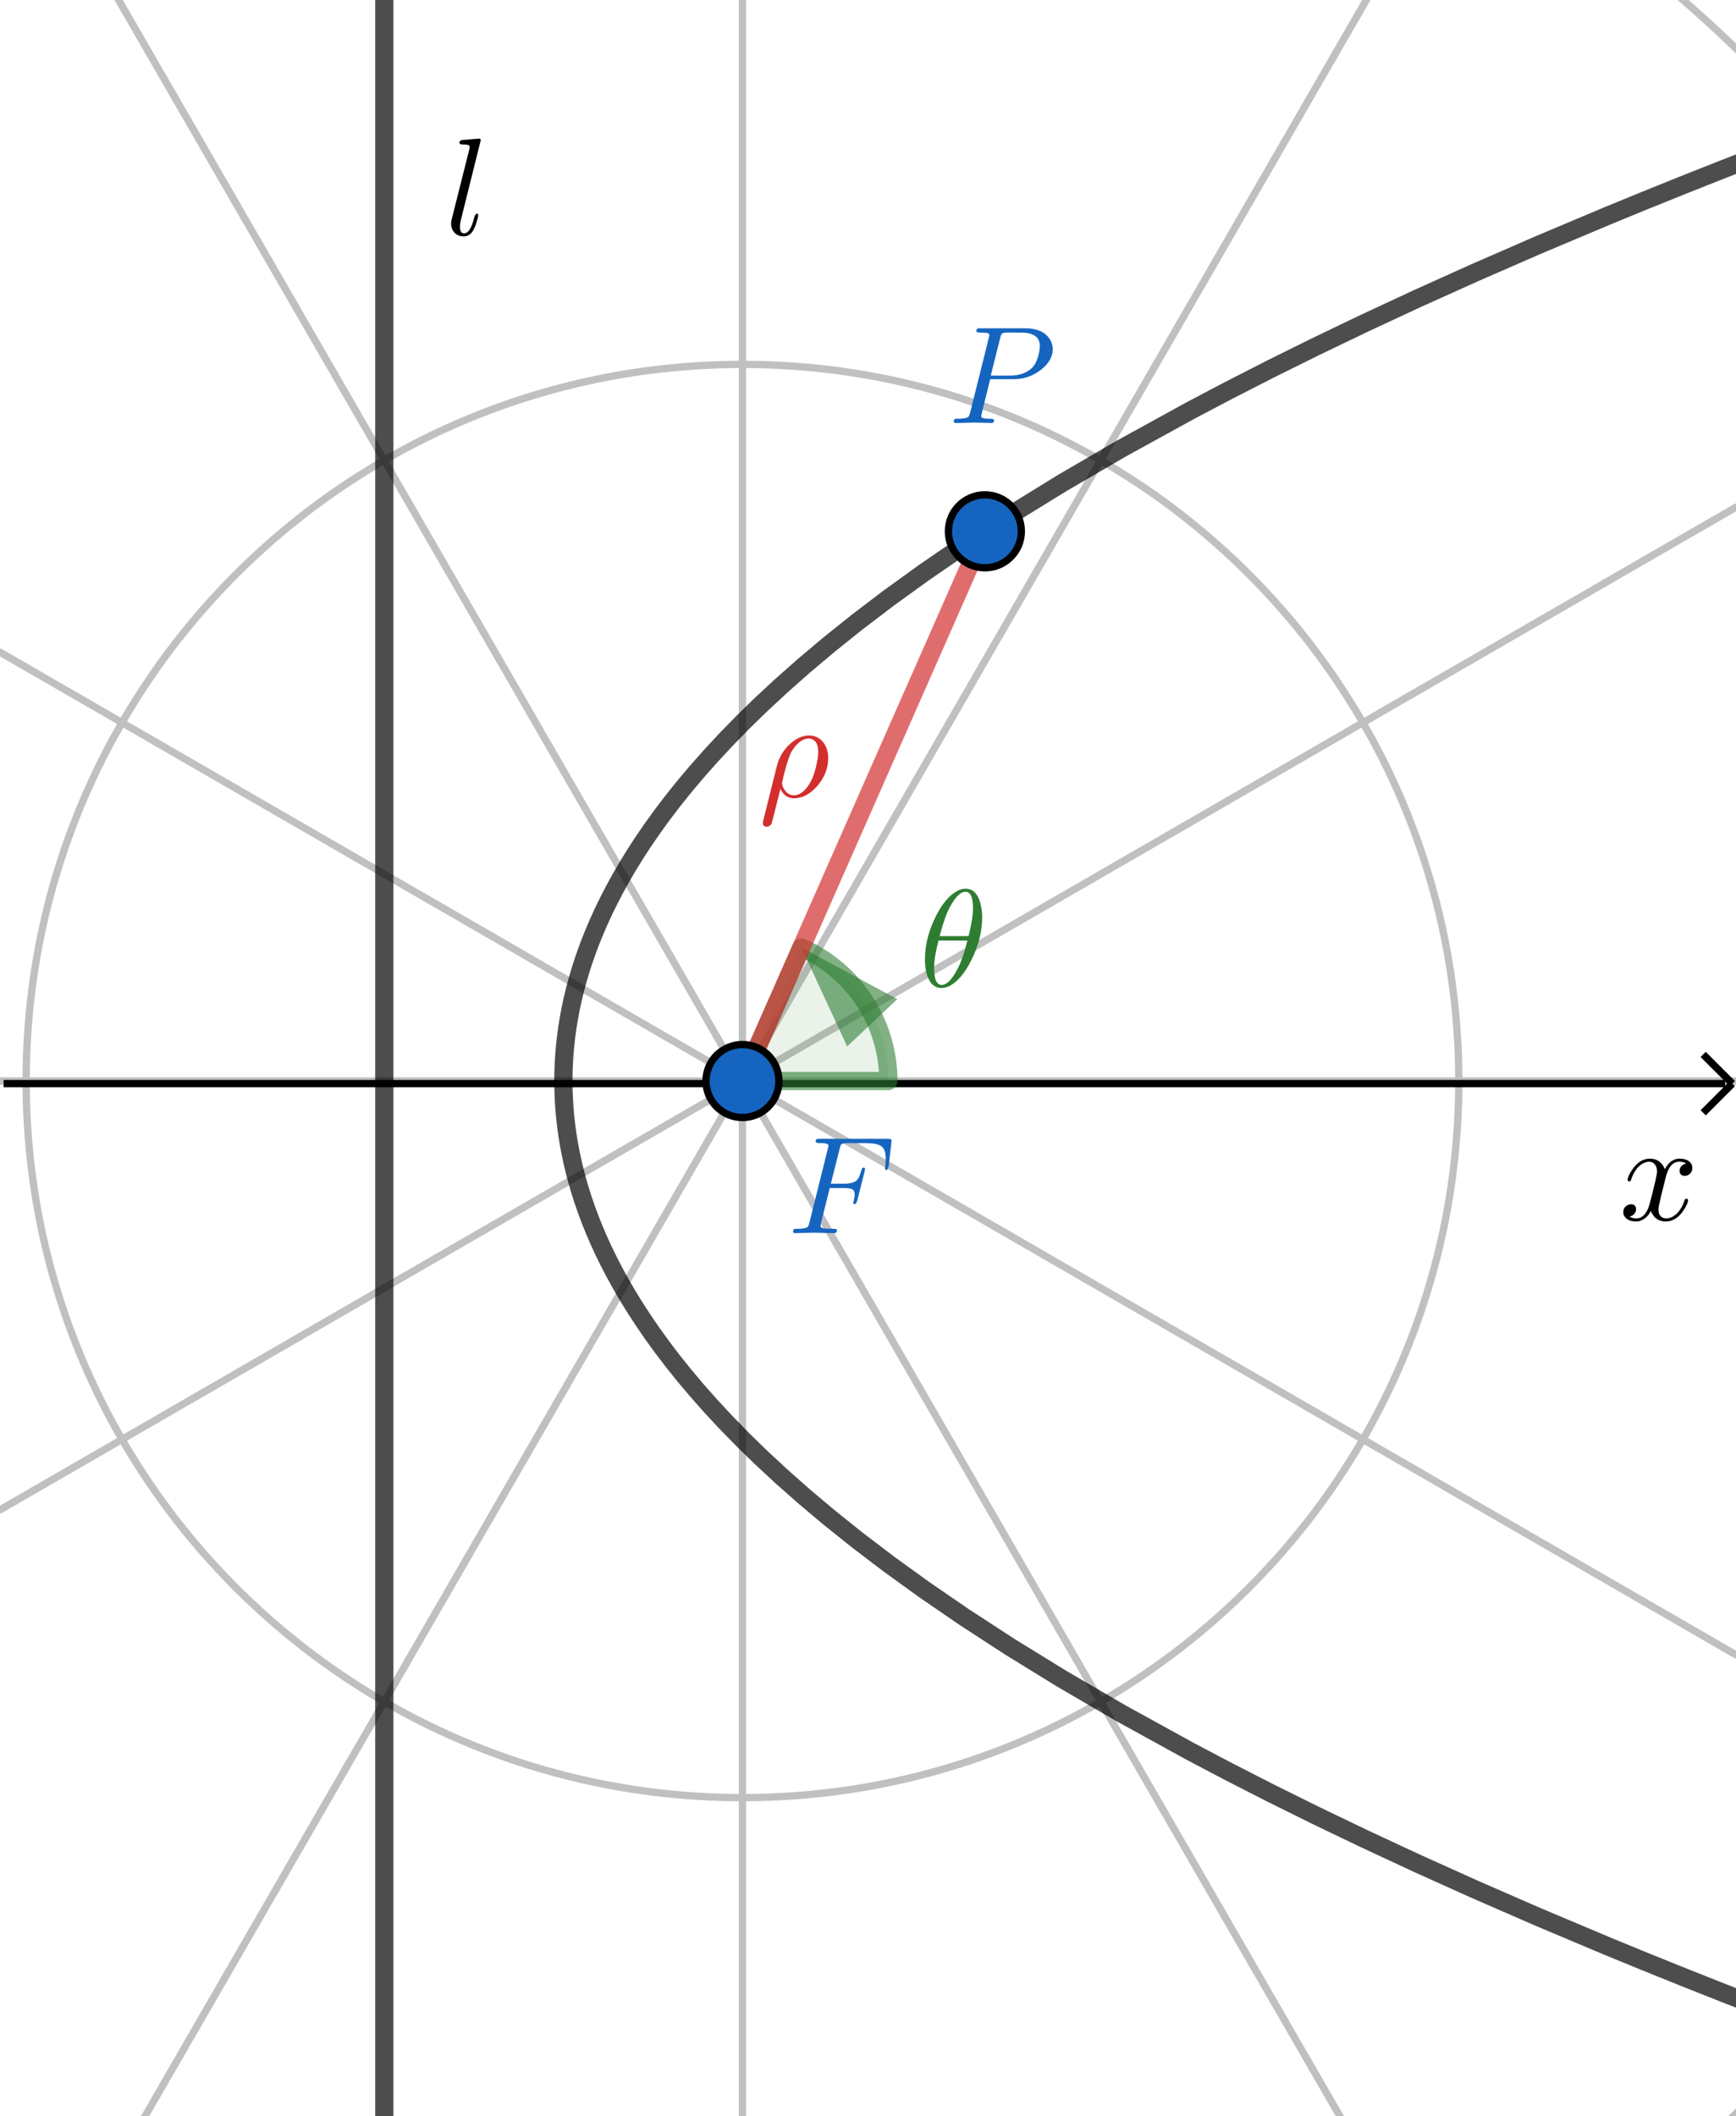<svg version="1.1" xmlns="http://www.w3.org/2000/svg" xmlns:xlink="http://www.w3.org/1999/xlink" width="238" height="290"><rect width="100%" height="100%" fill="#333333" stroke="none"/><defs><clipPath id="haBVTerPrTka"><path fill="none" stroke="none" d=" M 0 0 L 238 0 L 238 290 L 0 290 L 0 0 Z"/></clipPath></defs><g transform="scale(1,1)" clip-path="url(#haBVTerPrTka)"><g><rect fill="rgb(255,255,255)" stroke="none" x="0" y="0" width="238" height="290" fill-opacity="1"/><path fill="none" stroke="rgb(192,192,192)" paint-order="fill stroke markers" d=" M 101.79 148.144 C 101.79 148.144 101.79 148.144 101.79 148.144 C 101.79 148.144 101.79 148.144 101.79 148.144 C 101.79 148.144 101.79 148.144 101.79 148.144 C 101.79 148.144 101.79 148.144 101.79 148.144 Z" stroke-opacity="1" stroke-linecap="round" stroke-linejoin="round" stroke-miterlimit="10"/><path fill="none" stroke="rgb(192,192,192)" paint-order="fill stroke markers" d=" M 199.995 148.144 C 199.995 202.381 156.027 246.349 101.79 246.349 C 47.552 246.349 3.584 202.381 3.584 148.144 C 3.584 93.906 47.552 49.938 101.79 49.938 C 156.027 49.938 199.995 93.906 199.995 148.144 Z" stroke-opacity="1" stroke-linecap="round" stroke-linejoin="round" stroke-miterlimit="10"/><path fill="none" stroke="rgb(192,192,192)" paint-order="fill stroke markers" d=" M 298.2 148.144 C 298.2 256.618 210.264 344.554 101.79 344.554 C -6.685 344.554 -94.621 256.618 -94.621 148.144 C -94.621 39.669 -6.685 -48.267 101.79 -48.267 C 210.264 -48.267 298.2 39.669 298.2 148.144 Z" stroke-opacity="1" stroke-linecap="round" stroke-linejoin="round" stroke-miterlimit="10"/><path fill="none" stroke="rgb(192,192,192)" paint-order="fill stroke markers" d=" M 0 148.144 L 238 148.144" stroke-opacity="1" stroke-linecap="round" stroke-linejoin="round" stroke-miterlimit="10"/><path fill="none" stroke="rgb(192,192,192)" paint-order="fill stroke markers" d=" M 0 206.912 L 238 69.503" stroke-opacity="1" stroke-linecap="round" stroke-linejoin="round" stroke-miterlimit="10"/><path fill="none" stroke="rgb(192,192,192)" paint-order="fill stroke markers" d=" M 0 324.448 L 238 -87.78" stroke-opacity="1" stroke-linecap="round" stroke-linejoin="round" stroke-miterlimit="10"/><path fill="none" stroke="rgb(192,192,192)" paint-order="fill stroke markers" d=" M 101.79 0 L 101.79 290" stroke-opacity="1" stroke-linecap="round" stroke-linejoin="round" stroke-miterlimit="10"/><path fill="none" stroke="rgb(192,192,192)" paint-order="fill stroke markers" d=" M 0 -28.161 L 238 384.067" stroke-opacity="1" stroke-linecap="round" stroke-linejoin="round" stroke-miterlimit="10"/><path fill="none" stroke="rgb(192,192,192)" paint-order="fill stroke markers" d=" M 0 89.375 L 238 226.785" stroke-opacity="1" stroke-linecap="round" stroke-linejoin="round" stroke-miterlimit="10"/><path fill="none" stroke="rgb(192,192,192)" paint-order="fill stroke markers" d=" M 0 148.144 L 238 148.144" stroke-opacity="1" stroke-linecap="round" stroke-linejoin="round" stroke-miterlimit="10"/><path fill="none" stroke="rgb(0,0,0)" paint-order="fill stroke markers" d=" M 0.5 148.5 L 236.5 148.5" stroke-opacity="1" stroke-miterlimit="10"/><path fill="none" stroke="rgb(0,0,0)" paint-order="fill stroke markers" d=" M 237.5 148.5 L 233.5 144.5" stroke-opacity="1" stroke-miterlimit="10"/><path fill="none" stroke="rgb(0,0,0)" paint-order="fill stroke markers" d=" M 237.5 148.5 L 233.5 152.5" stroke-opacity="1" stroke-miterlimit="10"/><path fill="rgb(46,125,50)" stroke="none" paint-order="stroke fill markers" d=" M 121.79 148.144 C 121.79 140.22 117.112 133.043 109.862 129.845 L 101.79 148.144 Z" fill-opacity="0.098"/><path fill="none" stroke="rgb(46,125,50)" paint-order="fill stroke markers" d=" M 121.79 148.144 C 121.79 140.22 117.112 133.043 109.862 129.845 L 101.79 148.144 Z" stroke-opacity="0.6" stroke-linecap="round" stroke-linejoin="round" stroke-miterlimit="10" stroke-width="2.5"/><path fill="rgb(46,125,50)" stroke="none" paint-order="stroke fill markers" fill-rule="evenodd" d=" M 109.862 129.845 L 123.02 136.926 L 116.139 143.405 Z" fill-opacity="0.6"/><g transform="scale(19,19)"><g transform="translate(6.632,7.115)"><path fill="rgb(46,125,50)" stroke="none" paint-order="stroke fill markers" d=" M 0.455 -0.5 L 0.455 -0.5 Q 0.455 -0.347 0.377 -0.19 Q 0.307 -0.05 0.222 -0.005 Q 0.191 0.011 0.162 0.011 Q 0.08 0.011 0.052 -0.101 Q 0.042 -0.143 0.042 -0.194 Q 0.042 -0.351 0.122 -0.509 Q 0.192 -0.646 0.277 -0.69 Q 0.307 -0.705 0.335 -0.705 Q 0.422 -0.705 0.447 -0.578 Q 0.455 -0.54 0.455 -0.5 M 0.148 -0.363 L 0.148 -0.363 L 0.357 -0.363 Q 0.389 -0.495 0.389 -0.562 Q 0.389 -0.675 0.342 -0.682 Q 0.338 -0.683 0.334 -0.683 Q 0.283 -0.683 0.225 -0.578 Q 0.187 -0.511 0.149 -0.368 Q 0.149 -0.365 0.148 -0.363 M 0.348 -0.331 L 0.14 -0.331 Q 0.108 -0.21 0.108 -0.133 Q 0.108 -0.013 0.162 -0.011 Q 0.218 -0.011 0.278 -0.128 Q 0.317 -0.202 0.348 -0.331 Z"/></g></g><path fill="none" stroke="rgb(0,0,0)" paint-order="fill stroke markers" d=" M 248 18.486 L 248 18.647 L 242.237 20.85 L 242.237 20.85 L 242.237 20.85 L 236.354 23.14 L 236.354 23.14 L 230.755 25.359 L 225.42 27.511 L 220.334 29.599 M 220.334 29.599 L 210.848 33.596 L 202.189 37.37 L 194.264 40.94 L 186.992 44.325 L 180.303 47.538 L 174.138 50.593 L 168.443 53.503 L 163.172 56.279 L 153.743 61.465 L 145.578 66.221 L 138.464 70.602 L 132.229 74.656 L 126.736 78.423 L 121.873 81.936 L 117.55 85.224 L 113.691 88.312 L 110.234 91.22 L 107.126 93.967 L 104.323 96.569 L 101.79 99.041 M 101.79 99.041 L 99.493 101.394 L 97.406 103.64 L 95.507 105.787 L 93.774 107.846 L 92.191 109.824 L 90.743 111.727 L 89.416 113.562 L 88.2 115.334 L 87.083 117.05 L 86.058 118.713 L 85.117 120.327 L 84.253 121.898 L 83.459 123.427 L 82.73 124.92 L 82.062 126.378 L 81.451 127.805 L 80.892 129.203 L 80.382 130.574 L 79.918 131.922 L 79.498 133.248 L 79.119 134.555 L 78.779 135.844 L 78.476 137.117 L 78.21 138.376 L 77.978 139.623 L 77.779 140.86 L 77.612 142.087 L 77.477 143.307 L 77.372 144.522 L 77.298 145.731 L 77.253 146.938 L 77.238 148.144 M 77.238 148.144 L 77.253 149.349 L 77.298 150.556 L 77.372 151.766 L 77.477 152.98 L 77.612 154.2 L 77.779 155.427 L 77.978 156.664 L 78.21 157.911 L 78.476 159.17 L 78.779 160.443 L 79.119 161.732 L 79.498 163.039 L 79.918 164.365 L 80.382 165.713 L 80.892 167.085 L 81.451 168.483 L 82.062 169.909 L 82.73 171.367 L 83.459 172.86 L 84.253 174.389 L 85.117 175.96 L 86.058 177.575 L 87.083 179.237 L 88.2 180.953 L 89.416 182.726 L 90.743 184.561 L 92.191 186.464 L 93.774 188.441 L 95.507 190.5 L 97.406 192.648 L 99.493 194.893 L 101.79 197.246 M 101.79 197.246 L 104.323 199.718 L 107.126 202.32 L 110.234 205.067 L 113.691 207.975 L 117.55 211.063 L 121.873 214.351 L 126.736 217.864 L 132.229 221.631 L 138.464 225.685 L 145.578 230.066 L 153.743 234.822 L 163.172 240.008 L 168.443 242.784 L 174.138 245.694 L 180.303 248.749 L 186.992 251.962 L 194.264 255.347 L 202.189 258.917 L 210.848 262.691 L 220.334 266.688 M 220.334 266.688 L 225.42 268.776 L 230.755 270.928 L 236.354 273.148 L 236.354 273.148 L 242.237 275.437 L 242.237 275.437 L 242.237 275.437 L 248 277.64 L 248 277.801 M 248 300" stroke-opacity="0.698" stroke-linecap="round" stroke-linejoin="round" stroke-miterlimit="10" stroke-width="2.5"/><path fill="none" stroke="rgb(0,0,0)" paint-order="fill stroke markers" d=" M 52.687 295 L 52.687 -5" stroke-opacity="0.698" stroke-linecap="round" stroke-linejoin="round" stroke-miterlimit="10" stroke-width="2.5"/><g transform="scale(19,19)"><g transform="translate(3.211,1.694)"><path fill="rgb(0,0,0)" stroke="none" paint-order="stroke fill markers" d=" M 0.258 -0.683 L 0.114 -0.105 Q 0.108 -0.082 0.108 -0.057 Q 0.108 -0.011 0.138 -0.011 Q 0.177 -0.011 0.203 -0.097 Q 0.208 -0.112 0.214 -0.135 Q 0.222 -0.152 0.228 -0.153 Q 0.24 -0.153 0.24 -0.143 Q 0.24 -0.128 0.222 -0.074 Q 0.216 -0.057 0.21 -0.045 Q 0.184 0.011 0.135 0.011 Q 0.083 0.011 0.057 -0.031 Q 0.044 -0.053 0.044 -0.081 Q 0.044 -0.097 0.049 -0.115 L 0.175 -0.615 L 0.178 -0.635 Q 0.178 -0.646 0.164 -0.649 Q 0.152 -0.652 0.129 -0.652 Q 0.106 -0.652 0.104 -0.663 Q 0.104 -0.681 0.123 -0.684 L 0.245 -0.694 Q 0.258 -0.694 0.258 -0.683 Z"/></g></g><path fill="none" stroke="rgb(211,47,47)" paint-order="fill stroke markers" d=" M 101.79 148.144 L 135.024 72.812" stroke-opacity="0.698" stroke-linecap="round" stroke-linejoin="round" stroke-miterlimit="10" stroke-width="2.5"/><g transform="scale(19,19)"><g transform="translate(5.474,5.747)"><path fill="rgb(211,47,47)" stroke="none" paint-order="stroke fill markers" d=" M 0.033 0.173 L 0.131 -0.22 Q 0.157 -0.324 0.239 -0.392 Q 0.3 -0.442 0.363 -0.442 Q 0.435 -0.442 0.474 -0.382 Q 0.502 -0.34 0.502 -0.279 Q 0.502 -0.17 0.424 -0.079 Q 0.353 0.003 0.27 0.01 Q 0.263 0.011 0.256 0.011 Q 0.19 0.011 0.157 -0.056 Q 0.095 0.191 0.093 0.195 Q 0.079 0.216 0.058 0.216 Q 0.035 0.216 0.031 0.195 Q 0.03 0.192 0.03 0.189 Q 0.03 0.185 0.033 0.173 M 0.255 -0.011 L 0.255 -0.011 Q 0.307 -0.011 0.352 -0.072 Q 0.364 -0.087 0.374 -0.106 Q 0.407 -0.166 0.425 -0.27 Q 0.43 -0.301 0.43 -0.322 Q 0.43 -0.403 0.379 -0.418 Q 0.37 -0.42 0.361 -0.42 Q 0.307 -0.42 0.257 -0.355 Q 0.247 -0.341 0.237 -0.325 Q 0.214 -0.283 0.185 -0.17 Q 0.182 -0.157 0.177 -0.137 Q 0.169 -0.102 0.169 -0.1 Q 0.169 -0.077 0.188 -0.049 Q 0.213 -0.011 0.255 -0.011 Z"/></g></g><path fill="rgb(21,101,192)" stroke="none" paint-order="stroke fill markers" d=" M 106.79 148.144 C 106.79 150.905 104.551 153.144 101.79 153.144 C 99.028 153.144 96.79 150.905 96.79 148.144 C 96.79 145.382 99.028 143.144 101.79 143.144 C 104.551 143.144 106.79 145.382 106.79 148.144 Z" fill-opacity="1"/><path fill="none" stroke="rgb(0,0,0)" paint-order="fill stroke markers" d=" M 106.79 148.144 C 106.79 150.905 104.551 153.144 101.79 153.144 C 99.028 153.144 96.79 150.905 96.79 148.144 C 96.79 145.382 99.028 143.144 101.79 143.144 C 104.551 143.144 106.79 145.382 106.79 148.144 Z" stroke-opacity="1" stroke-linecap="round" stroke-linejoin="round" stroke-miterlimit="10"/><g transform="scale(19,19)"><g transform="translate(5.684,8.894)"><path fill="rgb(21,101,192)" stroke="none" paint-order="stroke fill markers" d=" M 0.303 -0.325 L 0.241 -0.076 Q 0.237 -0.061 0.237 -0.053 Q 0.237 -0.039 0.25 -0.036 Q 0.257 -0.034 0.269 -0.033 Q 0.294 -0.031 0.321 -0.031 Q 0.346 -0.031 0.349 -0.03 L 0.354 -0.023 Q 0.355 -0.021 0.355 -0.019 Q 0.355 0 0.334 0 L 0.186 -0.003 L 0.185 -0.003 L 0.054 0 L 0.053 0 Q 0.038 0 0.038 -0.012 Q 0.038 -0.029 0.054 -0.031 L 0.066 -0.031 Q 0.131 -0.031 0.144 -0.045 Q 0.15 -0.052 0.156 -0.073 Q 0.156 -0.074 0.157 -0.078 L 0.289 -0.607 Q 0.294 -0.625 0.294 -0.631 Q 0.294 -0.648 0.248 -0.649 L 0.247 -0.649 L 0.229 -0.649 Q 0.203 -0.649 0.201 -0.66 Q 0.201 -0.678 0.217 -0.68 L 0.231 -0.68 L 0.721 -0.68 Q 0.745 -0.68 0.747 -0.673 L 0.748 -0.673 Q 0.75 -0.667 0.748 -0.653 L 0.728 -0.48 Q 0.721 -0.457 0.714 -0.455 Q 0.702 -0.455 0.702 -0.467 Q 0.702 -0.472 0.704 -0.485 Q 0.707 -0.512 0.707 -0.539 Q 0.707 -0.606 0.673 -0.628 L 0.672 -0.629 Q 0.64 -0.649 0.561 -0.649 L 0.429 -0.649 Q 0.392 -0.649 0.385 -0.638 L 0.384 -0.638 L 0.384 -0.637 Q 0.381 -0.633 0.379 -0.625 L 0.379 -0.624 L 0.378 -0.623 Q 0.377 -0.619 0.375 -0.61 L 0.311 -0.356 L 0.402 -0.356 Q 0.475 -0.356 0.5 -0.383 L 0.501 -0.384 Q 0.518 -0.403 0.531 -0.452 Q 0.536 -0.471 0.546 -0.473 Q 0.557 -0.473 0.558 -0.462 Q 0.558 -0.457 0.555 -0.446 L 0.5 -0.229 Q 0.49 -0.209 0.485 -0.208 Q 0.473 -0.208 0.473 -0.22 Q 0.473 -0.224 0.476 -0.231 Q 0.483 -0.261 0.483 -0.28 Q 0.483 -0.309 0.461 -0.318 L 0.461 -0.318 Q 0.442 -0.325 0.4 -0.325 L 0.303 -0.325 Z"/></g></g><path fill="rgb(21,101,192)" stroke="none" paint-order="stroke fill markers" d=" M 140.024 72.812 C 140.024 75.573 137.786 77.812 135.024 77.812 C 132.263 77.812 130.024 75.573 130.024 72.812 C 130.024 70.05 132.263 67.812 135.024 67.812 C 137.786 67.812 140.024 70.05 140.024 72.812 Z" fill-opacity="1"/><path fill="none" stroke="rgb(0,0,0)" paint-order="fill stroke markers" d=" M 140.024 72.812 C 140.024 75.573 137.786 77.812 135.024 77.812 C 132.263 77.812 130.024 75.573 130.024 72.812 C 130.024 70.05 132.263 67.812 135.024 67.812 C 137.786 67.812 140.024 70.05 140.024 72.812 Z" stroke-opacity="1" stroke-linecap="round" stroke-linejoin="round" stroke-miterlimit="10"/><g transform="scale(19,19)"><g transform="translate(6.842,3.051)"><path fill="rgb(21,101,192)" stroke="none" paint-order="stroke fill markers" d=" M 0.303 -0.316 L 0.303 -0.316 L 0.241 -0.066 L 0.238 -0.049 Q 0.238 -0.032 0.284 -0.031 L 0.284 -0.031 L 0.284 -0.031 L 0.303 -0.031 Q 0.329 -0.031 0.331 -0.02 Q 0.331 0 0.311 0 L 0.247 -0.002 L 0.246 -0.002 L 0.184 -0.003 L 0.182 -0.003 L 0.056 0 L 0.055 0 Q 0.04 0 0.04 -0.012 Q 0.04 -0.029 0.056 -0.031 L 0.068 -0.031 Q 0.133 -0.031 0.146 -0.045 Q 0.152 -0.052 0.158 -0.073 Q 0.158 -0.074 0.159 -0.078 L 0.293 -0.615 Q 0.297 -0.631 0.297 -0.634 Q 0.297 -0.646 0.281 -0.649 L 0.28 -0.649 L 0.28 -0.649 Q 0.278 -0.65 0.275 -0.65 Q 0.251 -0.652 0.232 -0.652 Q 0.206 -0.652 0.204 -0.66 Q 0.203 -0.662 0.203 -0.664 Q 0.203 -0.681 0.22 -0.683 L 0.22 -0.683 L 0.233 -0.683 L 0.557 -0.683 Q 0.678 -0.683 0.73 -0.609 Q 0.754 -0.574 0.754 -0.532 Q 0.754 -0.451 0.671 -0.385 Q 0.583 -0.316 0.473 -0.316 L 0.303 -0.316 M 0.375 -0.614 L 0.307 -0.342 L 0.448 -0.342 Q 0.543 -0.342 0.602 -0.395 Q 0.643 -0.433 0.658 -0.522 L 0.658 -0.523 Q 0.661 -0.542 0.661 -0.556 Q 0.661 -0.652 0.525 -0.652 L 0.429 -0.652 Q 0.393 -0.652 0.385 -0.642 L 0.385 -0.642 L 0.385 -0.641 L 0.384 -0.641 L 0.384 -0.64 Q 0.38 -0.634 0.375 -0.614 Z"/></g></g><g transform="scale(19,19)"><g transform="translate(11.684,8.799)"><path fill="rgb(0,0,0)" stroke="none" paint-order="stroke fill markers" d=" M 0.334 -0.302 L 0.3 -0.165 Q 0.283 -0.097 0.283 -0.077 Q 0.283 -0.025 0.32 -0.014 Q 0.328 -0.011 0.338 -0.011 Q 0.388 -0.011 0.429 -0.061 Q 0.456 -0.093 0.471 -0.142 Q 0.474 -0.153 0.484 -0.153 Q 0.496 -0.153 0.496 -0.143 Q 0.496 -0.118 0.465 -0.071 Q 0.411 0.011 0.336 0.011 Q 0.268 0.011 0.237 -0.046 Q 0.231 -0.055 0.228 -0.065 Q 0.204 -0.017 0.162 0.002 Q 0.143 0.011 0.123 0.011 Q 0.063 0.011 0.039 -0.024 Q 0.029 -0.037 0.029 -0.055 Q 0.029 -0.092 0.061 -0.107 Q 0.072 -0.113 0.084 -0.113 Q 0.114 -0.113 0.12 -0.088 Q 0.121 -0.083 0.121 -0.078 Q 0.121 -0.044 0.087 -0.028 Q 0.081 -0.025 0.074 -0.024 Q 0.095 -0.011 0.124 -0.011 Q 0.177 -0.011 0.208 -0.082 Q 0.214 -0.097 0.219 -0.115 Q 0.273 -0.319 0.273 -0.353 Q 0.267 -0.415 0.219 -0.42 Q 0.167 -0.42 0.124 -0.367 L 0.124 -0.366 Q 0.124 -0.365 0.123 -0.365 Q 0.108 -0.345 0.096 -0.319 Q 0.091 -0.307 0.087 -0.295 L 0.085 -0.289 Q 0.083 -0.278 0.072 -0.278 Q 0.06 -0.278 0.06 -0.288 Q 0.06 -0.313 0.092 -0.36 Q 0.146 -0.442 0.221 -0.442 Q 0.298 -0.442 0.329 -0.366 Q 0.361 -0.428 0.414 -0.44 Q 0.424 -0.442 0.434 -0.442 Q 0.493 -0.442 0.517 -0.409 Q 0.527 -0.395 0.527 -0.376 Q 0.527 -0.335 0.49 -0.321 Q 0.481 -0.318 0.473 -0.318 Q 0.442 -0.318 0.436 -0.345 Q 0.435 -0.349 0.435 -0.353 Q 0.435 -0.383 0.464 -0.4 Q 0.473 -0.405 0.483 -0.407 Q 0.462 -0.42 0.433 -0.42 Q 0.365 -0.42 0.337 -0.314 Q 0.335 -0.308 0.334 -0.302 Z"/></g></g></g></g></svg>